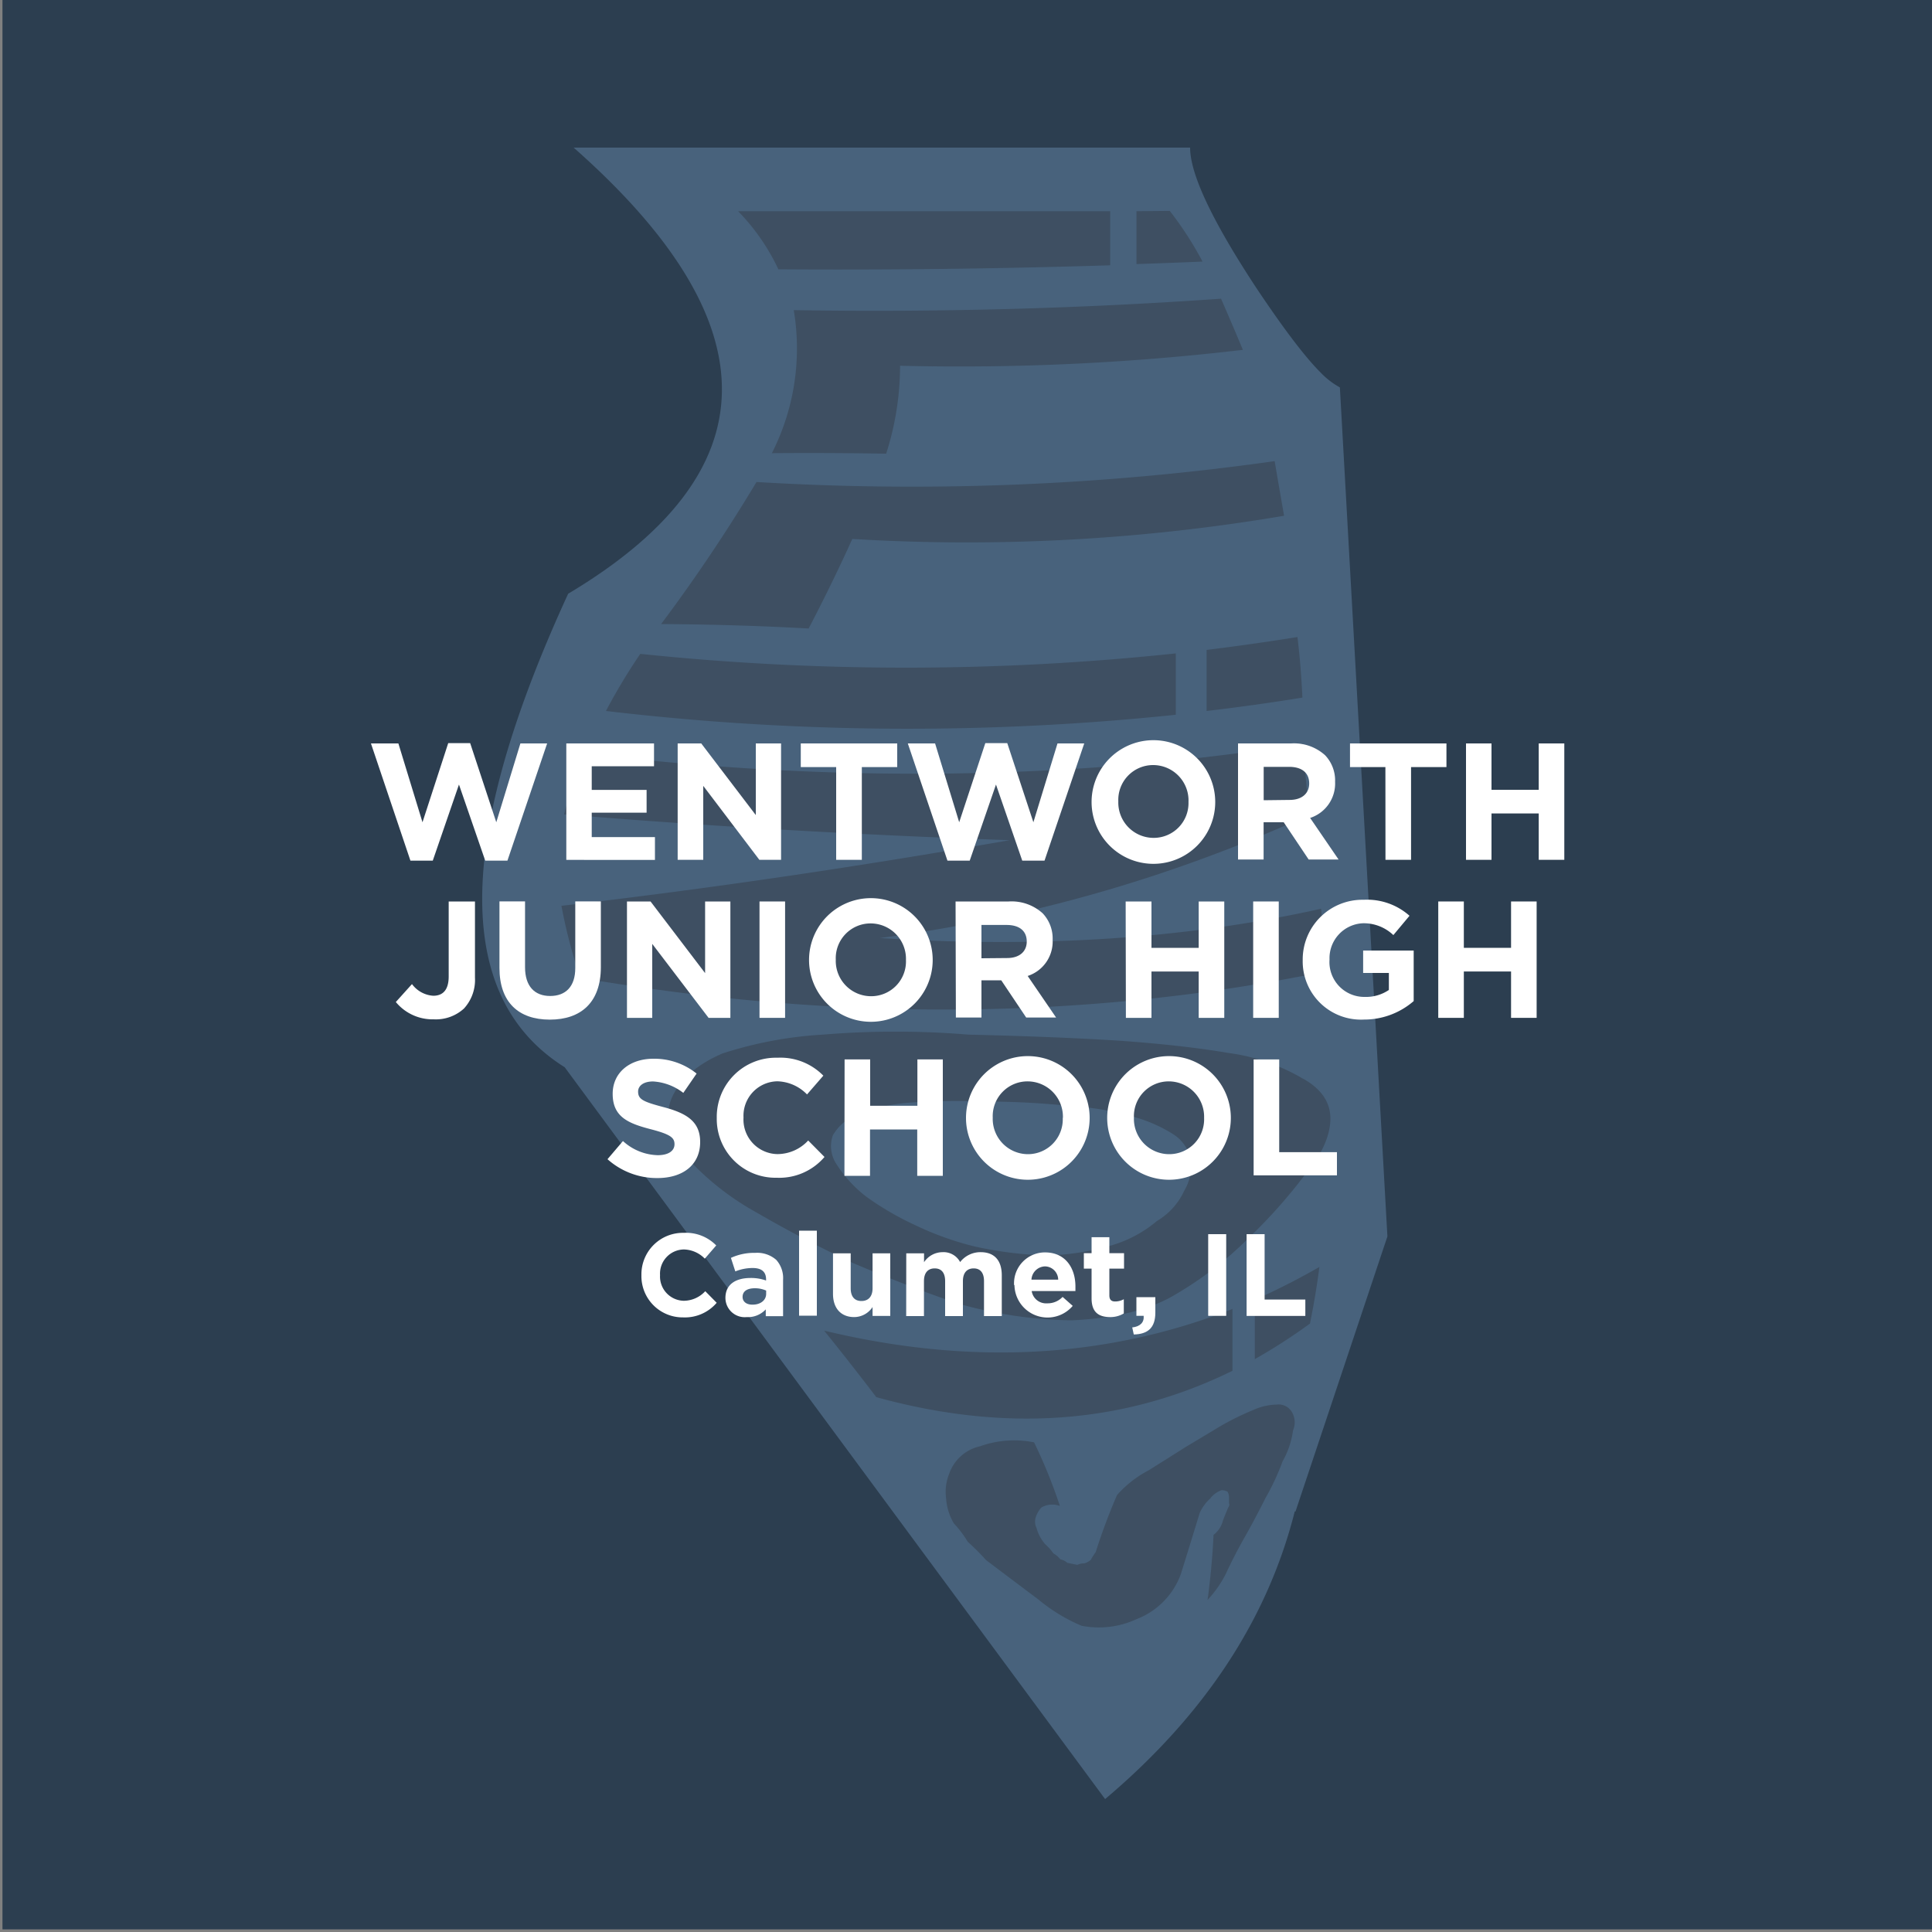 <svg xmlns="http://www.w3.org/2000/svg" viewBox="0 0 250 250"><rect x="0" y="0" width="250" height="250" fill="#808080" stroke="none"/><defs><style>.cls-1{isolation:isolate;}.cls-2{fill:#2c3e50;}.cls-3{fill:#48627c;}.cls-3,.cls-4{fill-rule:evenodd;}.cls-4{fill:#231f20;opacity:0.27;mix-blend-mode:multiply;}.cls-5{fill:#fff;}</style></defs><title>Artboard 24</title><g class="cls-1"><g id="Layer_1" data-name="Layer 1"><rect class="cls-2" x="0.32" y="-0.34" width="249.99" height="250"/><path class="cls-3" d="M154,19.1q0,5.14,8.55,18.13,5.34,8,8.36,11a10.23,10.23,0,0,0,2.47,1.9L179.53,160l-11.89,35.58h-.1Q162.25,216.55,143,232.8L73.07,138.1q-12.22-7.66-10.45-26.33Q64,97.52,73.52,76.83q39.43-23.54.71-57.73Z"/><path class="cls-4" d="M159.48,169.38v8q-21,10.33-46.09,3.41-3.28-4.31-6.75-8.61Q135,179,159.48,169.38Zm-5.4-19.32a5.08,5.08,0,0,0-2.25-3.28,18.68,18.68,0,0,0-5.34-2.31,36,36,0,0,0-8-1.35,105.43,105.43,0,0,0-10.54-.58,96.81,96.81,0,0,0-10.09.13,23,23,0,0,0-6.75,1.48,6.3,6.3,0,0,0-3.34,2.76,4.21,4.21,0,0,0,.51,3.79,16.38,16.38,0,0,0,3.86,4.18,38.35,38.35,0,0,0,6.3,3.66,39.56,39.56,0,0,0,7.71,2.76,50.55,50.55,0,0,0,9.26,1.16,32.74,32.74,0,0,0,8.55-1.35A16.07,16.07,0,0,0,149.7,158a8.84,8.84,0,0,0,3.54-3.92A6.22,6.22,0,0,0,154.07,150.06Zm11.12,31.69a2,2,0,0,1,1.93.9,2.63,2.63,0,0,1,.19,2.44,11.14,11.14,0,0,1-1.35,4,31.22,31.22,0,0,1-2.25,4.82q-1.35,2.7-2.7,5.08t-2.38,4.63a14.54,14.54,0,0,1-2.38,3.41q.58-4.31.77-8.42a3.33,3.33,0,0,0,1.22-1.86q.32-.84.71-1.74a.46.46,0,0,0,.07-.51v-.77a1.41,1.41,0,0,0-.19-.71,1.72,1.72,0,0,0-.77-.19,3.2,3.2,0,0,0-1.48,1.09,5.61,5.61,0,0,0-1.35,1.86q-1.22,4-2.44,7.91a9.86,9.86,0,0,1-5.79,5.85,11.55,11.55,0,0,1-7.07.83,22.28,22.28,0,0,1-5.59-3.41q-3-2.25-6.75-5.08a31,31,0,0,0-2.38-2.38,13.82,13.82,0,0,0-1.8-2.38,7.43,7.43,0,0,1-1-3.28,6.16,6.16,0,0,1,.39-3.09,5.47,5.47,0,0,1,4-3.6,13.09,13.09,0,0,1,7-.51,66.15,66.15,0,0,1,3.34,8.23,2.83,2.83,0,0,0-2.38.19,3.17,3.17,0,0,0-.64,1,1.9,1.9,0,0,0,0,1.67,5.37,5.37,0,0,0,1.09,2.06,6.84,6.84,0,0,1,1.09,1.22,2.8,2.8,0,0,1,.9.77,1.78,1.78,0,0,1,.9.45l1.29.26a2,2,0,0,1,.9-.19,2.16,2.16,0,0,0,.84-.45,9.24,9.24,0,0,1,.64-1,78.06,78.06,0,0,1,2.76-7.39,14.33,14.33,0,0,1,4.11-3.21q2.57-1.61,4.76-3l4.5-2.7a35.65,35.65,0,0,1,4.31-2.12A7.8,7.8,0,0,1,165.2,181.75Zm5.53-17.81q-.45,3.54-1.22,7.33a72.5,72.5,0,0,1-7.14,4.6v-7.68A88.59,88.59,0,0,0,170.73,163.94Zm-2.12-24.37q3.67,2.06,3.54,5.4t-3.41,7.2a67.19,67.19,0,0,1-7.14,8,46.29,46.29,0,0,1-9.39,7.27q-4.89,3-13.5,3.41a55.81,55.81,0,0,1-15-2.25q-6.36-2.19-13.44-5.21-6.36-3-12.6-6.62a35.13,35.13,0,0,1-9.39-7.65q-2.89-4.11-1.16-7.46t6.36-5.34a51.55,51.55,0,0,1,13-2.44,114.47,114.47,0,0,1,18.84,0q11.12.26,19.29.77,8.36.58,14.4,1.61A25.49,25.49,0,0,1,168.6,139.58ZM156.13,92V84.1q5.91-.73,11.76-1.67.45,3.66.64,7.84Q162.37,91.27,156.13,92Zm-4.76-64.71a45,45,0,0,1,4.24,6.56q-4.27.18-8.55.32V27.33ZM99.88,58.64a29.91,29.91,0,0,0,2.83-18.51q27.84.45,55.29-1.48,1.41,3.22,2.83,6.62a313.5,313.5,0,0,1-44.36,2.06,37.36,37.36,0,0,1-1.8,11.38Q107.66,58.58,99.88,58.64Zm4.76,22.69q-9.06-.51-19.09-.58A215.49,215.49,0,0,0,97.89,62.37a334.88,334.88,0,0,0,67.05-2.7q.58,3.41,1.22,7.07a245.58,245.58,0,0,1-55.87,3Q107.66,75.55,104.64,81.33ZM73,105.38a55.1,55.1,0,0,1,2.57-7.91q48.34,5.85,93-1.22.39,4.37.84,9.19a194.57,194.57,0,0,1-55.55,15.94q31.18,2,57.09-3.79.45,4.18.64,8.1-46,9.45-96.5.84a66.75,66.75,0,0,1-2.44-9.32q27.84-3.21,58-8.49Q101,107.69,73,105.38ZM78.41,92a76.72,76.72,0,0,1,4.44-7.39,331.87,331.87,0,0,0,69.3-.06v7.94A333.17,333.17,0,0,1,78.41,92Zm22.31-57.15a27.35,27.35,0,0,0-5.21-7.52h48.15v7Q122.31,35,100.72,34.85Z"/><path class="cls-5" d="M48,96.2h3.55l3.12,10.2L58,96.16h2.84l3.38,10.24,3.12-10.2h3.46l-5.14,15.17H62.79l-3.4-9.85L56,111.37H53.11Z"/><path class="cls-5" d="M73.28,96.2H84.63v2.95H76.57v3.06h7.1v2.95h-7.1v3.16h8.18v2.95H73.28Z"/><path class="cls-5" d="M87.69,96.2h3.05l7.06,9.27V96.2h3.27v15.06H98.26L91,101.69v9.57H87.69Z"/><path class="cls-5" d="M108.2,99.26h-4.58V96.2h12.48v3.06h-4.58v12H108.2Z"/><path class="cls-5" d="M117.47,96.2H121l3.12,10.2,3.38-10.24h2.84l3.38,10.24,3.12-10.2h3.46l-5.14,15.17h-2.88l-3.4-9.85-3.4,9.85h-2.88Z"/><path class="cls-5" d="M141.25,103.78v0a8,8,0,0,1,16,0v0a8,8,0,0,1-16,0Zm12.54,0v0A4.58,4.58,0,0,0,149.23,99a4.5,4.5,0,0,0-4.52,4.69v0a4.57,4.57,0,0,0,4.56,4.73A4.5,4.5,0,0,0,153.79,103.78Z"/><path class="cls-5" d="M160.2,96.2h6.88a6,6,0,0,1,4.39,1.53,4.73,4.73,0,0,1,1.29,3.44v0a4.68,4.68,0,0,1-3.23,4.67l3.68,5.38h-3.87l-3.23-4.82h-2.6v4.82H160.2Zm6.67,7.31c1.62,0,2.54-.86,2.54-2.13v0c0-1.42-1-2.15-2.6-2.15h-3.29v4.32Z"/><path class="cls-5" d="M179.27,99.26h-4.58V96.2h12.48v3.06h-4.58v12h-3.31Z"/><path class="cls-5" d="M189.7,96.2H193v6h6.11v-6h3.31v15.06h-3.31v-6H193v6H189.7Z"/><path class="cls-5" d="M51.22,129.66l2.09-2.32a3.72,3.72,0,0,0,2.75,1.51c1.25,0,2-.75,2-2.5v-9.7h3.4v9.85a5.47,5.47,0,0,1-1.42,4,5.38,5.38,0,0,1-3.91,1.4A6.16,6.16,0,0,1,51.22,129.66Z"/><path class="cls-5" d="M64.63,125.25v-8.61h3.31v8.52c0,2.45,1.23,3.72,3.25,3.72s3.25-1.23,3.25-3.61v-8.63h3.31v8.5c0,4.56-2.56,6.8-6.61,6.8S64.63,129.68,64.63,125.25Z"/><path class="cls-5" d="M81.13,116.65h3.05l7.06,9.27v-9.27h3.27v15.06H91.69l-7.29-9.57v9.57H81.13Z"/><path class="cls-5" d="M98.28,116.65h3.31v15.06H98.28Z"/><path class="cls-5" d="M104.69,124.22v0a8,8,0,0,1,16,0v0a8,8,0,0,1-16,0Zm12.54,0v0a4.58,4.58,0,0,0-4.56-4.73,4.5,4.5,0,0,0-4.52,4.69v0a4.57,4.57,0,0,0,4.56,4.73A4.5,4.5,0,0,0,117.23,124.22Z"/><path class="cls-5" d="M123.65,116.65h6.88a6,6,0,0,1,4.39,1.53,4.73,4.73,0,0,1,1.29,3.44v0a4.68,4.68,0,0,1-3.23,4.67l3.68,5.38h-3.87l-3.23-4.82H127v4.82h-3.31Zm6.67,7.32c1.62,0,2.54-.86,2.54-2.13v0c0-1.42-1-2.15-2.6-2.15H127V124Z"/><path class="cls-5" d="M145.66,116.65H149v6h6.11v-6h3.31v15.06h-3.31v-6H149v6h-3.31Z"/><path class="cls-5" d="M162.16,116.65h3.31v15.06h-3.31Z"/><path class="cls-5" d="M168.57,124.22v0a7.73,7.73,0,0,1,7.9-7.79,8.27,8.27,0,0,1,5.92,2.07L180.3,121a5.55,5.55,0,0,0-3.94-1.53,4.52,4.52,0,0,0-4.32,4.69v0A4.51,4.51,0,0,0,176.6,129a5.28,5.28,0,0,0,3.12-.9V125.9h-3.33V123h6.54v6.54a9.77,9.77,0,0,1-6.43,2.39A7.54,7.54,0,0,1,168.57,124.22Z"/><path class="cls-5" d="M186.11,116.65h3.31v6h6.11v-6h3.31v15.06h-3.31v-6h-6.11v6h-3.31Z"/><path class="cls-5" d="M78.61,150l2-2.35a6.91,6.91,0,0,0,4.5,1.83c1.36,0,2.17-.54,2.17-1.42v0c0-.84-.52-1.27-3-1.92-3-.77-5-1.61-5-4.6v0c0-2.73,2.19-4.54,5.27-4.54a8.72,8.72,0,0,1,5.59,1.92l-1.72,2.5a7.07,7.07,0,0,0-3.91-1.48c-1.27,0-1.94.58-1.94,1.31v0c0,1,.65,1.31,3.25,2,3.06.8,4.78,1.89,4.78,4.52v0c0,3-2.28,4.67-5.53,4.67A9.59,9.59,0,0,1,78.61,150Z"/><path class="cls-5" d="M92.75,144.66v0a7.65,7.65,0,0,1,7.85-7.79,7.77,7.77,0,0,1,5.94,2.32l-2.11,2.43a5.56,5.56,0,0,0-3.85-1.7,4.46,4.46,0,0,0-4.37,4.69v0a4.47,4.47,0,0,0,4.37,4.73,5.44,5.44,0,0,0,4-1.76l2.11,2.13a7.69,7.69,0,0,1-6.17,2.69A7.6,7.6,0,0,1,92.75,144.66Z"/><path class="cls-5" d="M109.29,137.09h3.31v6h6.11v-6H122v15.06h-3.31v-6h-6.11v6h-3.31Z"/><path class="cls-5" d="M125,144.66v0a8,8,0,0,1,16,0v0a8,8,0,0,1-16,0Zm12.54,0v0a4.58,4.58,0,0,0-4.56-4.73,4.5,4.5,0,0,0-4.52,4.69v0a4.57,4.57,0,0,0,4.56,4.73A4.51,4.51,0,0,0,137.52,144.66Z"/><path class="cls-5" d="M143.27,144.66v0a8,8,0,0,1,16,0v0a8,8,0,0,1-16,0Zm12.54,0v0a4.58,4.58,0,0,0-4.56-4.73,4.5,4.5,0,0,0-4.52,4.69v0a4.57,4.57,0,0,0,4.56,4.73A4.51,4.51,0,0,0,155.81,144.66Z"/><path class="cls-5" d="M162.22,137.09h3.31v12H173v3H162.22Z"/><path class="cls-5" d="M83,165v0a5.37,5.37,0,0,1,5.51-5.47,5.45,5.45,0,0,1,4.17,1.63l-1.48,1.71a3.9,3.9,0,0,0-2.7-1.19A3.13,3.13,0,0,0,85.41,165v0a3.14,3.14,0,0,0,3.07,3.32,3.82,3.82,0,0,0,2.78-1.24l1.48,1.5a5.41,5.41,0,0,1-4.34,1.89A5.34,5.34,0,0,1,83,165Z"/><path class="cls-5" d="M93.87,167.95v0c0-1.77,1.35-2.58,3.26-2.58a5.76,5.76,0,0,1,2,.33v-.14c0-1-.59-1.48-1.74-1.48a6,6,0,0,0-2.24.44l-.57-1.75a7.15,7.15,0,0,1,3.14-.65,3.74,3.74,0,0,1,2.73.91,3.53,3.53,0,0,1,.88,2.58v4.7H99.09v-.88a3.11,3.11,0,0,1-2.45,1A2.5,2.5,0,0,1,93.87,167.95Zm5.27-.53V167a3.55,3.55,0,0,0-1.46-.3c-1,0-1.59.39-1.59,1.12v0c0,.62.51,1,1.25,1C98.41,168.84,99.14,168.25,99.14,167.42Z"/><path class="cls-5" d="M103.4,159.25h2.3v11h-2.3Z"/><path class="cls-5" d="M107.79,167.42v-5.24h2.29v4.52c0,1.09.51,1.65,1.39,1.65s1.44-.56,1.44-1.65v-4.52h2.29v8.1h-2.29v-1.15a2.87,2.87,0,0,1-2.37,1.3C108.81,170.43,107.79,169.28,107.79,167.42Z"/><path class="cls-5" d="M117.27,162.18h2.3v1.15a2.89,2.89,0,0,1,2.39-1.3,2.43,2.43,0,0,1,2.28,1.28,3.33,3.33,0,0,1,2.66-1.28c1.71,0,2.73,1,2.73,3v5.27h-2.3v-4.52c0-1.09-.48-1.65-1.34-1.65s-1.39.56-1.39,1.65v4.52H122.3v-4.52c0-1.09-.48-1.65-1.35-1.65s-1.39.56-1.39,1.65v4.52h-2.3Z"/><path class="cls-5" d="M131.22,166.27v0a4,4,0,0,1,4-4.21c2.71,0,3.94,2.1,3.94,4.4,0,.18,0,.39,0,.6H133.5a1.88,1.88,0,0,0,2,1.59,2.65,2.65,0,0,0,2-.83l1.31,1.16a4.28,4.28,0,0,1-7.54-2.67Zm5.71-.68a1.74,1.74,0,0,0-1.71-1.72,1.81,1.81,0,0,0-1.75,1.72Z"/><path class="cls-5" d="M141.25,168v-3.84h-1v-2h1v-2.07h2.3v2.07h1.9v2h-1.9v3.46c0,.53.23.79.74.79a2.33,2.33,0,0,0,1.13-.29v1.84a3.39,3.39,0,0,1-1.81.47C142.21,170.41,141.25,169.85,141.25,168Z"/><path class="cls-5" d="M146.51,171.77c1-.11,1.56-.63,1.48-1.5h-.94v-2.42h2.45v2c0,2-1,2.79-2.79,2.83Z"/><path class="cls-5" d="M156.34,159.7h2.33v10.57h-2.33Z"/><path class="cls-5" d="M161.31,159.7h2.33v8.46h5.27v2.12h-7.6Z"/></g></g></svg>